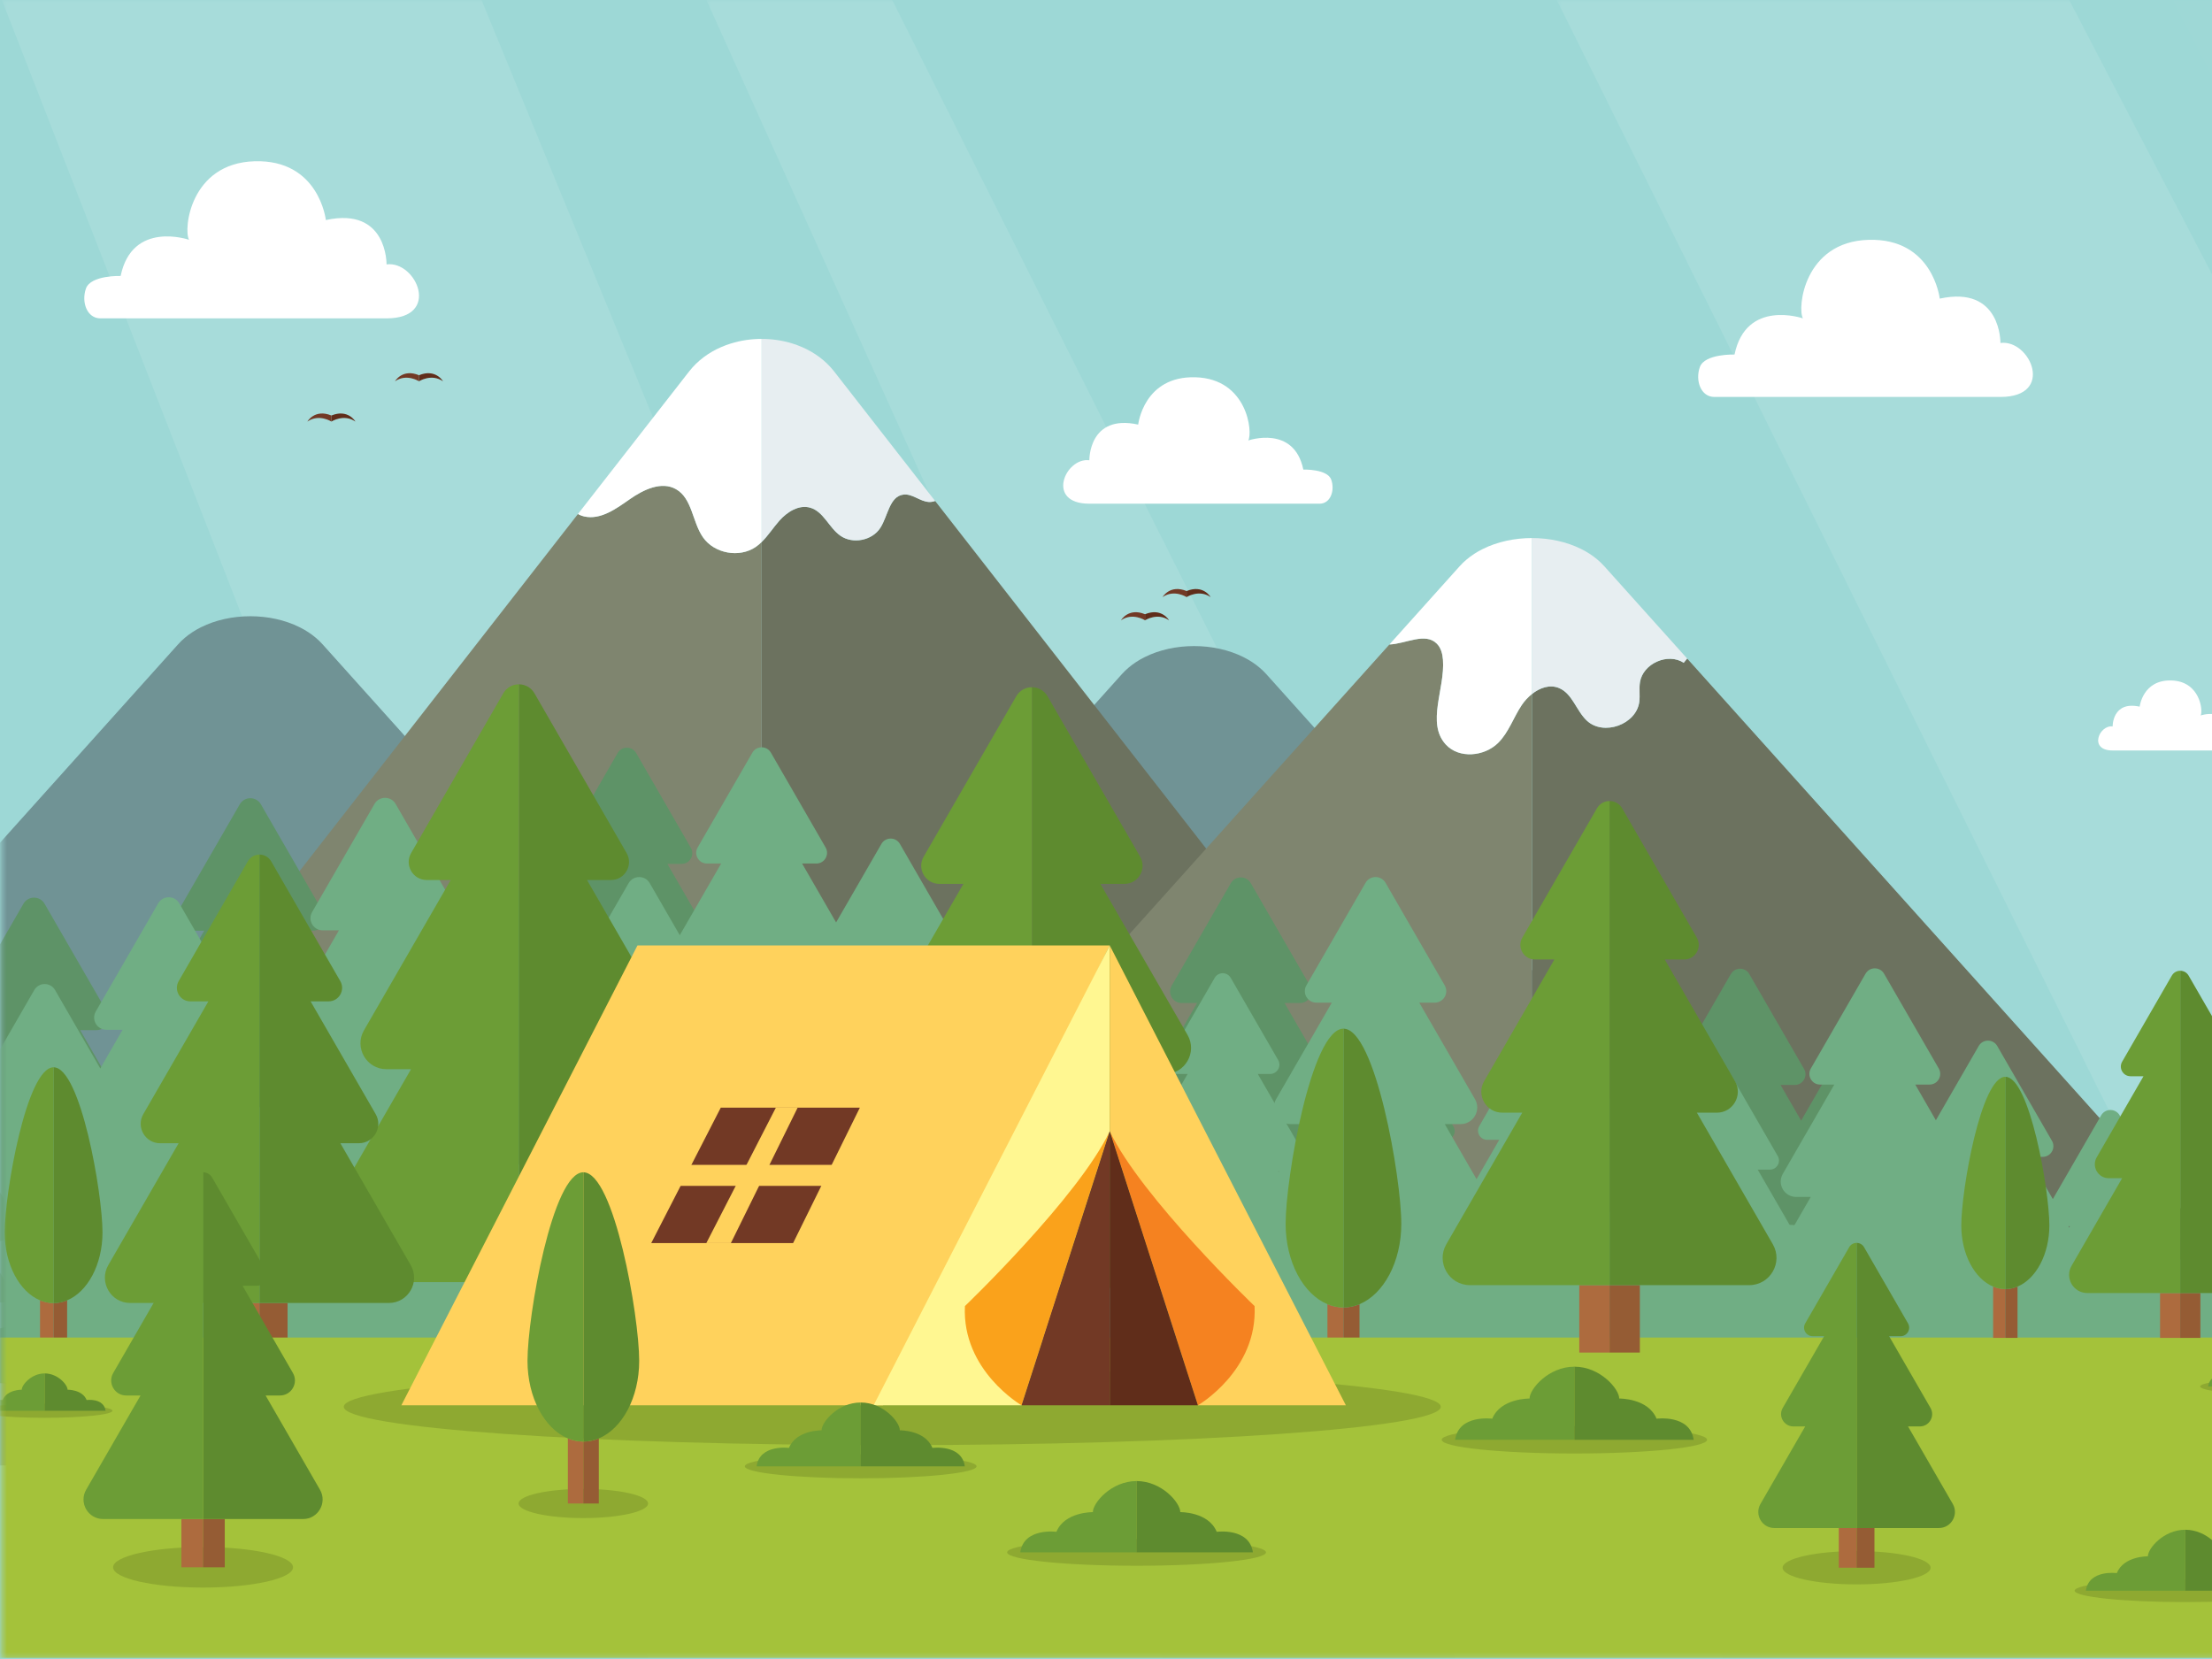 <?xml version="1.0" encoding="UTF-8"?>
<svg width="480px" height="360px" viewBox="0 0 480 360" version="1.1" xmlns="http://www.w3.org/2000/svg" xmlns:xlink="http://www.w3.org/1999/xlink" style="background: #FFFFFF;">
    <!-- Generator: Sketch 48.2 (47327) - http://www.bohemiancoding.com/sketch -->
    <title>Camping</title>
    <desc>Created with Sketch.</desc>
    <defs>
        <polygon id="path-1" points="0.391 0.953 252.277 0.953 252.277 360.783 0.391 360.783"></polygon>
        <polygon id="path-3" points="0.438 0.953 221.113 0.953 221.113 360.783 0.438 360.783"></polygon>
        <polygon id="path-5" points="0.383 0.953 298.964 0.953 298.964 360.783 0.383 360.783"></polygon>
        <polygon id="path-7" points="0.001 0.953 210.354 0.953 210.354 360.783 0.001 360.783"></polygon>
        <polygon id="path-9" points="0.391 360.784 877.565 360.784 877.565 0.953 0.391 0.953"></polygon>
    </defs>
    <g id="备份" stroke="none" stroke-width="1" fill="none" fill-rule="evenodd">
        <g id="Camping">
            <g id="Page-1" transform="translate(0, -1)">
                <polygon id="Fill-1" fill="#9DD8D6" points="0 362 877 362 877 1 0 1"></polygon>
                <g id="Group-195">
                    <g id="Group-4">
                        <mask id="mask-2" fill="white">
                            <use xlink:href="#path-1"></use>
                        </mask>
                        <g id="Clip-3"></g>
                        <polygon id="Fill-2" fill-opacity="0.1" fill="#FFFFFF" mask="url(#mask-2)" points="0.391 0.952 140.629 360.783 252.277 360.783 104.479 0.952"></polygon>
                    </g>
                    <g id="Group-7" transform="translate(152.833, 0)">
                        <mask id="mask-4" fill="white">
                            <use xlink:href="#path-3"></use>
                        </mask>
                        <g id="Clip-6"></g>
                        <polygon id="Fill-5" fill-opacity="0.1" fill="#FFFFFF" mask="url(#mask-4)" points="0.438 0.952 162.929 360.783 221.113 360.783 40.75 0.952"></polygon>
                    </g>
                    <g id="Group-10" transform="translate(337.405, 0)">
                        <mask id="mask-6" fill="white">
                            <use xlink:href="#path-5"></use>
                        </mask>
                        <g id="Clip-9"></g>
                        <polygon id="Fill-8" fill-opacity="0.1" fill="#FFFFFF" mask="url(#mask-6)" points="0.383 0.952 179.308 360.783 298.964 360.783 111.587 0.952"></polygon>
                    </g>
                    <g id="Group-16" transform="translate(471.48, 0)">
                        <mask id="mask-8" fill="white">
                            <use xlink:href="#path-7"></use>
                        </mask>
                        <g id="Clip-15"></g>
                        <polygon id="Fill-14" fill="#FFFFFF" opacity="0.1" mask="url(#mask-8)" points="0.001 0.952 184.945 360.783 210.354 360.783 29.991 0.952"></polygon>
                    </g>
                    <mask id="mask-10" fill="white">
                        <use xlink:href="#path-9"></use>
                    </mask>
                    <g id="Clip-29"></g>
                    <path d="M416.477,305.137 L274.807,147.311 C274.35,146.801 273.855,146.324 273.328,145.879 C272.276,144.985 271.093,144.221 269.82,143.587 C266.634,141.994 262.875,141.197 259.114,141.197 C255.354,141.197 251.593,141.994 248.407,143.587 C247.134,144.221 245.953,144.985 244.899,145.879 C244.374,146.324 243.879,146.801 243.422,147.311 L228.176,164.294 L101.75,305.137 C93.85,313.939 102.747,325.472 117.442,325.472 L259.114,325.472 L400.785,325.472 C415.48,325.472 424.379,313.939 416.477,305.137" id="Fill-37" fill="#709395" mask="url(#mask-10)"></path>
                    <path d="M211.685,298.662 L70.014,140.835 C69.558,140.325 69.062,139.848 68.536,139.402 C67.483,138.51 66.301,137.745 65.027,137.111 C61.842,135.519 58.083,134.721 54.322,134.721 C50.561,134.721 46.8,135.519 43.615,137.111 C42.343,137.745 41.161,138.51 40.107,139.402 C39.58,139.848 39.087,140.325 38.63,140.835 L23.384,157.818 L-103.043,298.662 C-110.943,307.463 -102.045,318.996 -87.35,318.996 L54.322,318.996 L195.993,318.996 C210.687,318.996 219.587,307.463 211.685,298.662" id="Fill-38" fill="#709395" mask="url(#mask-10)"></path>
                    <path d="M163.996,119.685 C160.451,122.116 155.023,121.135 152.556,117.611 C150.219,114.275 150.23,109.156 146.688,107.148 C143.536,105.358 139.612,107.252 136.646,109.335 C133.68,111.415 130.338,113.851 126.798,113.074 C126.318,112.968 125.841,112.79 125.42,112.534 L7.536,263.73 C-0.384,273.888 8.535,287.194 23.264,287.194 L165.271,287.194 L165.271,118.619 C164.875,119.005 164.456,119.368 163.996,119.685" id="Fill-39" fill="#7F856F" mask="url(#mask-10)"></path>
                    <path d="M323.008,263.73 L181.001,81.596 L202.922,109.712 C202.49,109.862 202.041,109.955 201.56,109.927 C199.632,109.816 197.978,108.099 196.061,108.324 C193.01,108.682 192.697,112.944 191.038,115.531 C189.254,118.314 185.033,119.136 182.334,117.229 C179.883,115.498 178.717,112.015 175.837,111.172 C173.376,110.45 170.824,112.068 169.123,113.988 C167.793,115.489 166.696,117.233 165.273,118.619 L165.273,287.194 L307.28,287.194 C322.009,287.194 330.929,273.888 323.008,263.73" id="Fill-40" fill="#6C725F" mask="url(#mask-10)"></path>
                    <path d="M169.123,113.987 C170.824,112.068 173.375,110.45 175.837,111.172 C178.717,112.015 179.883,115.498 182.333,117.229 C185.033,119.136 189.254,118.313 191.038,115.532 C192.697,112.945 193.009,108.684 196.061,108.323 C197.978,108.099 199.632,109.817 201.56,109.927 C202.041,109.954 202.49,109.861 202.921,109.711 L181.001,81.596 C180.084,80.422 179.02,79.393 177.843,78.511 C176.668,77.628 175.384,76.893 174.024,76.306 C173.344,76.012 172.644,75.754 171.932,75.535 C169.795,74.871 167.533,74.542 165.272,74.542 L165.272,118.618 C166.696,117.233 167.793,115.488 169.123,113.987" id="Fill-41" fill="#E7EEF1" mask="url(#mask-10)"></path>
                    <path d="M136.647,109.335 C139.613,107.252 143.536,105.358 146.688,107.148 C150.23,109.155 150.219,114.275 152.556,117.611 C155.023,121.134 160.451,122.116 163.996,119.685 C164.457,119.368 164.875,119.004 165.272,118.619 L165.272,74.542 C163.011,74.542 160.749,74.871 158.613,75.535 C157.9,75.755 157.202,76.01 156.52,76.307 C155.16,76.894 153.874,77.629 152.699,78.512 C151.524,79.393 150.46,80.422 149.543,81.596 L125.421,112.534 C125.841,112.79 126.318,112.967 126.797,113.073 C130.337,113.85 133.681,111.415 136.647,109.335" id="Fill-42" fill="#FFFFFF" mask="url(#mask-10)"></path>
                    <path d="M489.798,281.697 L348.127,123.87 L366.11,143.904 C365.866,144.213 365.623,144.524 365.362,144.818 C361.921,142.579 356.521,144.976 355.87,149.031 C355.646,150.433 355.907,151.877 355.724,153.289 C355.086,158.216 347.978,160.774 344.347,157.382 C342.049,155.234 341.209,151.504 338.303,150.303 C336.317,149.482 334.173,150.223 332.435,151.6 L332.435,302.031 L474.106,302.031 C488.8,302.031 497.7,290.498 489.798,281.697" id="Fill-43" fill="#6C725F" mask="url(#mask-10)"></path>
                    <path d="M330.208,154.013 C328.417,156.69 327.394,159.911 325.115,162.186 C322.105,165.186 316.577,165.691 313.721,162.542 C309.472,157.864 313.588,150.49 313.122,144.188 C313.029,142.917 312.696,141.592 311.799,140.687 C309.273,138.146 305.134,140.694 301.499,140.853 L175.071,281.697 C167.169,290.498 176.069,302.031 190.763,302.031 L332.434,302.031 L332.434,151.6 C331.57,152.286 330.804,153.125 330.208,154.013" id="Fill-44" fill="#7F856F" mask="url(#mask-10)"></path>
                    <path d="M318.221,122.438 C319.274,121.546 320.456,120.781 321.728,120.145 C320.456,120.781 319.274,121.546 318.221,122.438" id="Fill-45" fill="#FFFFFF" mask="url(#mask-10)"></path>
                    <polygon id="Fill-46" fill="#FFFFFF" mask="url(#mask-10)" points="301.498 140.853 301.498 140.853 316.743 123.87"></polygon>
                    <path d="M343.141,120.145 C344.414,120.781 345.597,121.546 346.649,122.438 C345.597,121.546 344.414,120.781 343.141,120.145" id="Fill-47" fill="#FFFFFF" mask="url(#mask-10)"></path>
                    <path d="M343.141,120.145 C339.955,118.553 336.196,117.756 332.435,117.756 C336.196,117.756 339.955,118.553 343.141,120.145" id="Fill-48" fill="#FFFFFF" mask="url(#mask-10)"></path>
                    <path d="M332.435,117.756 C328.674,117.756 324.913,118.554 321.73,120.146 C324.913,118.554 328.674,117.756 332.435,117.756" id="Fill-49" fill="#FFFFFF" mask="url(#mask-10)"></path>
                    <path d="M332.435,117.756 L332.435,151.6 C334.174,150.223 336.316,149.483 338.303,150.303 C341.21,151.505 342.049,155.234 344.348,157.383 C347.977,160.774 355.086,158.216 355.724,153.289 C355.906,151.878 355.645,150.433 355.872,149.029 C356.522,144.976 361.92,142.579 365.362,144.819 C365.625,144.524 365.866,144.213 366.111,143.905 L348.127,123.87 C347.67,123.36 347.175,122.883 346.649,122.439 C345.596,121.545 344.415,120.78 343.14,120.146 C339.956,118.554 336.196,117.756 332.435,117.756" id="Fill-50" fill="#E7EEF1" mask="url(#mask-10)"></path>
                    <path d="M311.798,140.687 C312.696,141.592 313.028,142.917 313.121,144.188 C313.587,150.49 309.472,157.865 313.721,162.542 C316.577,165.69 322.105,165.186 325.115,162.186 C327.396,159.911 328.417,156.69 330.208,154.013 C330.804,153.125 331.569,152.285 332.434,151.6 L332.434,117.756 C328.675,117.756 324.914,118.554 321.729,120.146 C320.455,120.78 319.273,121.545 318.222,122.439 C317.695,122.883 317.2,123.36 316.743,123.87 L301.499,140.853 C305.134,140.694 309.275,138.145 311.798,140.687" id="Fill-51" fill="#FFFFFF" mask="url(#mask-10)"></path>
                    <path d="M676.36,291.395 C676.36,291.395 203.591,231.528 -7.263,291.245 L676.36,291.395 Z" id="Fill-52" fill="#50815A" mask="url(#mask-10)"></path>
                    <path d="M469.836,282.787 L432.96,270.829 C432.96,270.829 309.567,264.132 308.147,264.309 C306.731,264.485 245.351,260.402 245.351,260.402 L68.927,256.133 L1.857,269.459 L1.857,309.892 L472.198,296.648 L469.836,282.787 Z" id="Fill-53" fill="#5E9367" mask="url(#mask-10)"></path>
                    <path d="M9.638,293.848 L-3.935,270.329 L-0.364,270.329 C2.52,270.329 4.322,267.206 2.88,264.709 L-9.68,242.943 L-6.205,242.943 C-4.2,242.943 -2.948,240.773 -3.949,239.036 L-17.29,215.919 C-17.791,215.051 -18.668,214.616 -19.545,214.616 C-20.422,214.616 -21.299,215.051 -21.8,215.919 L-35.14,239.036 C-36.142,240.773 -34.89,242.943 -32.885,242.943 L-29.409,242.943 L-41.971,264.709 C-43.411,267.206 -41.609,270.329 -38.728,270.329 L-35.155,270.329 L-48.727,293.848 C-50.604,297.097 -48.259,301.161 -44.506,301.161 L-24.96,301.161 L-24.96,313.212 L-19.545,313.212 L-14.13,313.212 L-14.13,301.161 L5.416,301.161 C9.17,301.161 11.514,297.097 9.638,293.848" id="Fill-54" fill="#5E9367" mask="url(#mask-10)"></path>
                    <path d="M36.999,276.206 L23.222,252.333 L26.848,252.333 C29.775,252.333 31.605,249.164 30.141,246.628 L17.393,224.537 L20.918,224.537 C22.954,224.537 24.225,222.332 23.208,220.57 L9.668,197.108 C9.16,196.226 8.268,195.786 7.378,195.786 C6.488,195.786 5.598,196.226 5.09,197.108 L-8.451,220.57 C-9.469,222.332 -8.197,224.537 -6.161,224.537 L-2.634,224.537 L-15.384,246.628 C-16.846,249.164 -15.017,252.333 -12.091,252.333 L-8.466,252.333 L-22.243,276.206 C-24.147,279.506 -21.768,283.631 -17.959,283.631 L1.883,283.631 L1.883,295.86 L7.378,295.86 L12.873,295.86 L12.873,283.631 L32.716,283.631 C36.524,283.631 38.904,279.506 36.999,276.206" id="Fill-55" fill="#5E9367" mask="url(#mask-10)"></path>
                    <path d="M83.942,254.631 L70.165,230.757 L73.791,230.757 C76.719,230.757 78.548,227.591 77.084,225.055 L64.336,202.962 L67.861,202.962 C69.897,202.962 71.169,200.759 70.151,198.995 L56.611,175.532 C56.103,174.651 55.211,174.21 54.321,174.21 C53.432,174.21 52.54,174.651 52.032,175.532 L38.492,198.995 C37.474,200.759 38.746,202.962 40.782,202.962 L44.309,202.962 L31.559,225.055 C30.097,227.591 31.926,230.757 34.852,230.757 L38.478,230.757 L24.7,254.631 C22.796,257.931 25.176,262.056 28.984,262.056 L48.826,262.056 L48.826,274.287 L54.321,274.287 L59.817,274.287 L59.817,262.056 L79.659,262.056 C83.467,262.056 85.847,257.931 83.942,254.631" id="Fill-56" fill="#5E9367" mask="url(#mask-10)"></path>
                    <path d="M139.087,271.821 L125.31,247.948 L128.936,247.948 C131.863,247.948 133.692,244.779 132.229,242.243 L119.48,220.152 L123.006,220.152 C125.041,220.152 126.313,217.947 125.295,216.185 L111.756,192.721 C111.248,191.841 110.356,191.399 109.466,191.399 C108.576,191.399 107.686,191.841 107.176,192.721 L93.637,216.185 C92.619,217.947 93.891,220.152 95.926,220.152 L99.453,220.152 L86.703,242.243 C85.241,244.779 87.071,247.948 89.996,247.948 L93.622,247.948 L79.845,271.821 C77.941,275.12 80.32,279.244 84.129,279.244 L103.971,279.244 L103.971,291.475 L109.466,291.475 L114.961,291.475 L114.961,279.244 L134.804,279.244 C138.612,279.244 140.991,275.12 139.087,271.821" id="Fill-57" fill="#5E9367" mask="url(#mask-10)"></path>
                    <path d="M162.017,233.783 L149.934,212.843 L153.113,212.843 C155.679,212.843 157.284,210.064 156.001,207.841 L144.819,188.463 L147.911,188.463 C149.696,188.463 150.813,186.529 149.919,184.984 L138.042,164.405 C137.597,163.631 136.816,163.244 136.036,163.244 C135.254,163.244 134.473,163.631 134.028,164.405 L122.151,184.984 C121.259,186.529 122.374,188.463 124.159,188.463 L127.253,188.463 L116.069,207.841 C114.786,210.064 116.391,212.843 118.958,212.843 L122.138,212.843 L110.053,233.783 C108.383,236.677 110.472,240.295 113.812,240.295 L131.215,240.295 L131.215,251.023 L136.036,251.023 L140.855,251.023 L140.855,240.295 L158.259,240.295 C161.598,240.295 163.687,236.677 162.017,233.783" id="Fill-58" fill="#5E9367" mask="url(#mask-10)"></path>
                    <path d="M190.015,253.588 L177.932,232.651 L181.112,232.651 C183.68,232.651 185.284,229.87 184,227.647 L172.817,208.269 L175.911,208.269 C177.695,208.269 178.811,206.337 177.918,204.792 L166.043,184.211 C165.597,183.437 164.815,183.05 164.035,183.05 C163.253,183.05 162.472,183.437 162.026,184.211 L150.15,204.792 C149.258,206.337 150.375,208.269 152.158,208.269 L155.252,208.269 L144.07,227.647 C142.785,229.87 144.39,232.651 146.957,232.651 L150.137,232.651 L138.052,253.588 C136.384,256.483 138.471,260.101 141.811,260.101 L159.216,260.101 L159.216,270.829 L164.035,270.829 L168.854,270.829 L168.854,260.101 L186.258,260.101 C189.599,260.101 191.686,256.483 190.015,253.588" id="Fill-59" fill="#5E9367" mask="url(#mask-10)"></path>
                    <path d="M258.604,273.4 L248.133,255.252 L250.889,255.252 C253.113,255.252 254.504,252.844 253.391,250.917 L243.7,234.125 L246.381,234.125 C247.928,234.125 248.895,232.45 248.12,231.108 L237.828,213.273 C237.441,212.604 236.765,212.267 236.088,212.267 C235.412,212.267 234.734,212.604 234.349,213.273 L224.055,231.108 C223.282,232.45 224.248,234.125 225.796,234.125 L228.477,234.125 L218.784,250.917 C217.673,252.844 219.064,255.252 221.288,255.252 L224.044,255.252 L213.571,273.4 C212.123,275.906 213.934,279.042 216.829,279.042 L231.911,279.042 L231.911,288.34 L236.088,288.34 L240.266,288.34 L240.266,279.042 L255.348,279.042 C258.243,279.042 260.052,275.906 258.604,273.4" id="Fill-60" fill="#5E9367" mask="url(#mask-10)"></path>
                    <path d="M297.336,267.64 L284.277,245.008 L287.712,245.008 C290.486,245.008 292.221,242.006 290.834,239.601 L278.747,218.657 L282.091,218.657 C284.019,218.657 285.227,216.567 284.26,214.896 L271.424,192.653 C270.944,191.817 270.1,191.399 269.255,191.399 C268.411,191.399 267.567,191.817 267.084,192.653 L254.248,214.896 C253.283,216.567 254.49,218.657 256.419,218.657 L259.762,218.657 L247.677,239.601 C246.288,242.006 248.022,245.008 250.796,245.008 L254.234,245.008 L241.175,267.64 C239.369,270.768 241.624,274.677 245.235,274.677 L264.045,274.677 L264.045,286.272 L269.255,286.272 L274.465,286.272 L274.465,274.677 L293.275,274.677 C296.884,274.677 299.141,270.768 297.336,267.64" id="Fill-61" fill="#5E9367" mask="url(#mask-10)"></path>
                    <path d="M325.699,286.999 L315.411,269.172 L318.119,269.172 C320.305,269.172 321.67,266.804 320.577,264.912 L311.056,248.413 L313.69,248.413 C315.21,248.413 316.16,246.766 315.4,245.45 L305.289,227.927 C304.909,227.269 304.243,226.938 303.578,226.938 C302.913,226.938 302.248,227.269 301.868,227.927 L291.757,245.45 C290.996,246.766 291.947,248.413 293.467,248.413 L296.1,248.413 L286.579,264.912 C285.487,266.804 286.852,269.172 289.037,269.172 L291.746,269.172 L281.457,286.999 C280.035,289.464 281.812,292.543 284.657,292.543 L299.474,292.543 L299.474,301.679 L303.578,301.679 L307.683,301.679 L307.683,292.543 L322.501,292.543 C325.345,292.543 327.121,289.464 325.699,286.999" id="Fill-62" fill="#5E9367" mask="url(#mask-10)"></path>
                    <path d="M366.83,293.475 L356.542,275.647 L359.25,275.647 C361.436,275.647 362.801,273.28 361.708,271.388 L352.187,254.889 L354.821,254.889 C356.341,254.889 357.291,253.242 356.531,251.925 L346.42,234.403 C346.04,233.745 345.374,233.414 344.709,233.414 C344.044,233.414 343.379,233.745 342.999,234.403 L332.888,251.925 C332.127,253.242 333.078,254.889 334.596,254.889 L337.231,254.889 L327.71,271.388 C326.618,273.28 327.983,275.647 330.168,275.647 L332.875,275.647 L322.588,293.475 C321.164,295.94 322.943,299.018 325.788,299.018 L340.605,299.018 L340.605,308.154 L344.709,308.154 L348.814,308.154 L348.814,299.018 L363.632,299.018 C366.476,299.018 368.252,295.94 366.83,293.475" id="Fill-63" fill="#5E9367" mask="url(#mask-10)"></path>
                    <path d="M403.573,281.748 L391.49,260.809 L394.67,260.809 C397.235,260.809 398.84,258.03 397.557,255.807 L386.375,236.431 L389.469,236.431 C391.252,236.431 392.369,234.496 391.475,232.952 L379.6,212.371 C379.155,211.597 378.372,211.211 377.592,211.211 C376.812,211.211 376.03,211.597 375.584,212.371 L363.709,232.952 C362.815,234.496 363.932,236.431 365.717,236.431 L368.809,236.431 L357.627,255.807 C356.344,258.03 357.949,260.809 360.515,260.809 L363.694,260.809 L351.611,281.748 C349.941,284.641 352.028,288.261 355.369,288.261 L372.773,288.261 L372.773,298.987 L377.592,298.987 L382.413,298.987 L382.413,288.261 L399.816,288.261 C403.154,288.261 405.243,284.641 403.573,281.748" id="Fill-64" fill="#5E9367" mask="url(#mask-10)"></path>
                    <path d="M428.13,297.433 L416.047,276.496 L419.227,276.496 C421.794,276.496 423.399,273.715 422.114,271.494 L410.932,252.116 L414.026,252.116 C415.811,252.116 416.926,250.181 416.034,248.637 L404.158,228.057 C403.712,227.284 402.93,226.896 402.149,226.896 C401.369,226.896 400.589,227.284 400.143,228.057 L388.266,248.637 C387.373,250.181 388.489,252.116 390.275,252.116 L393.368,252.116 L382.184,271.494 C380.902,273.715 382.506,276.496 385.072,276.496 L388.253,276.496 L376.169,297.433 C374.498,300.328 376.587,303.946 379.928,303.946 L397.33,303.946 L397.33,314.674 L402.149,314.674 L406.97,314.674 L406.97,303.946 L424.373,303.946 C427.713,303.946 429.8,300.328 428.13,297.433" id="Fill-65" fill="#5E9367" mask="url(#mask-10)"></path>
                    <path d="M454.698,312.483 L442.615,291.545 L445.795,291.545 C448.363,291.545 449.965,288.764 448.683,286.543 L437.5,267.165 L440.594,267.165 C442.38,267.165 443.494,265.231 442.603,263.686 L430.726,243.107 C430.28,242.333 429.5,241.946 428.718,241.946 C427.937,241.946 427.157,242.333 426.711,243.107 L414.835,263.686 C413.941,265.231 415.058,267.165 416.843,267.165 L419.937,267.165 L408.753,286.543 C407.47,288.764 409.075,291.545 411.64,291.545 L414.822,291.545 L402.737,312.483 C401.067,315.377 403.155,318.995 406.496,318.995 L423.899,318.995 L423.899,329.723 L428.718,329.723 L433.539,329.723 L433.539,318.995 L450.941,318.995 C454.28,318.995 456.369,315.377 454.698,312.483" id="Fill-66" fill="#5E9367" mask="url(#mask-10)"></path>
                    <path d="M479.463,294.316 L473.093,283.277 L474.769,283.277 C476.123,283.277 476.969,281.811 476.293,280.64 L470.396,270.424 L472.028,270.424 C472.967,270.424 473.557,269.404 473.086,268.588 L466.825,257.738 C466.589,257.332 466.176,257.127 465.765,257.127 C465.354,257.127 464.943,257.332 464.707,257.738 L458.446,268.588 C457.975,269.404 458.563,270.424 459.504,270.424 L461.136,270.424 L455.239,280.64 C454.563,281.811 455.409,283.277 456.761,283.277 L458.439,283.277 L452.068,294.316 C451.187,295.841 452.288,297.748 454.049,297.748 L463.223,297.748 L463.223,303.404 L465.765,303.404 L468.307,303.404 L468.307,297.748 L477.482,297.748 C479.244,297.748 480.342,295.841 479.463,294.316" id="Fill-67" fill="#5E9367" mask="url(#mask-10)"></path>
                    <path d="M499.071,282.707 L462.195,270.748 C462.195,270.748 338.802,264.051 337.384,264.229 C335.966,264.404 274.588,260.322 274.588,260.322 L98.165,256.053 L31.092,269.379 L31.092,309.811 L501.436,296.567 L499.071,282.707 Z" id="Fill-68" fill="#70AE84" mask="url(#mask-10)"></path>
                    <path d="M38.874,293.768 L25.301,270.249 L28.874,270.249 C31.756,270.249 33.558,267.126 32.118,264.629 L19.556,242.863 L23.032,242.863 C25.037,242.863 26.288,240.693 25.287,238.956 L11.948,215.839 C11.446,214.971 10.569,214.536 9.691,214.536 C8.814,214.536 7.937,214.971 7.436,215.839 L-5.904,238.956 C-6.905,240.693 -5.654,242.863 -3.649,242.863 L-0.173,242.863 L-12.733,264.629 C-14.175,267.126 -12.373,270.249 -9.489,270.249 L-5.919,270.249 L-19.491,293.768 C-21.366,297.017 -19.023,301.081 -15.27,301.081 L4.277,301.081 L4.277,313.131 L9.691,313.131 L15.106,313.131 L15.106,301.081 L34.653,301.081 C38.406,301.081 40.751,297.017 38.874,293.768" id="Fill-69" fill="#70AE84" mask="url(#mask-10)"></path>
                    <path d="M66.237,276.126 L52.459,252.252 L56.085,252.252 C59.011,252.252 60.84,249.084 59.378,246.548 L46.628,224.457 L50.155,224.457 C52.189,224.457 53.463,222.252 52.445,220.49 L38.904,197.027 C38.395,196.146 37.506,195.705 36.616,195.705 C35.726,195.705 34.834,196.146 34.326,197.027 L20.786,220.49 C19.768,222.252 21.04,224.457 23.074,224.457 L26.603,224.457 L13.853,246.548 C12.389,249.084 14.218,252.252 17.144,252.252 L20.772,252.252 L6.995,276.126 C5.09,279.426 7.47,283.551 11.278,283.551 L31.12,283.551 L31.12,295.78 L36.616,295.78 L42.111,295.78 L42.111,283.551 L61.951,283.551 C65.76,283.551 68.141,279.426 66.237,276.126" id="Fill-70" fill="#70AE84" mask="url(#mask-10)"></path>
                    <path d="M113.18,254.551 L99.403,230.677 L103.028,230.677 C105.954,230.677 107.783,227.509 106.322,224.973 L93.571,202.882 L97.098,202.882 C99.132,202.882 100.406,200.677 99.388,198.914 L85.847,175.452 C85.339,174.571 84.449,174.13 83.559,174.13 C82.669,174.13 81.777,174.571 81.269,175.452 L67.728,198.914 C66.712,200.677 67.984,202.882 70.018,202.882 L73.546,202.882 L60.796,224.973 C59.333,227.509 61.162,230.677 64.088,230.677 L67.715,230.677 L53.938,254.551 C52.034,257.851 54.413,261.976 58.221,261.976 L78.064,261.976 L78.064,274.205 L83.559,274.205 L89.054,274.205 L89.054,261.976 L108.895,261.976 C112.703,261.976 115.084,257.851 113.18,254.551" id="Fill-71" fill="#70AE84" mask="url(#mask-10)"></path>
                    <path d="M168.324,271.739 L154.547,247.867 L158.173,247.867 C161.099,247.867 162.928,244.699 161.466,242.163 L148.716,220.07 L152.243,220.07 C154.277,220.07 155.55,217.867 154.533,216.105 L140.991,192.64 C140.483,191.761 139.593,191.319 138.703,191.319 C137.813,191.319 136.922,191.761 136.413,192.64 L122.874,216.105 C121.856,217.867 123.128,220.07 125.162,220.07 L128.691,220.07 L115.941,242.163 C114.477,244.699 116.306,247.867 119.232,247.867 L122.859,247.867 L109.082,271.739 C107.178,275.039 109.557,279.164 113.366,279.164 L133.208,279.164 L133.208,291.395 L138.703,291.395 L144.198,291.395 L144.198,279.164 L164.039,279.164 C167.847,279.164 170.228,275.039 168.324,271.739" id="Fill-72" fill="#70AE84" mask="url(#mask-10)"></path>
                    <path d="M191.253,233.702 L179.17,212.763 L182.35,212.763 C184.917,212.763 186.52,209.982 185.237,207.761 L174.055,188.383 L177.149,188.383 C178.932,188.383 180.049,186.449 179.155,184.904 L167.281,164.323 C166.835,163.551 166.053,163.164 165.272,163.164 C164.49,163.164 163.71,163.551 163.264,164.323 L151.387,184.904 C150.496,186.449 151.61,188.383 153.396,188.383 L156.49,188.383 L145.306,207.761 C144.023,209.982 145.627,212.763 148.195,212.763 L151.375,212.763 L139.29,233.702 C137.621,236.595 139.708,240.215 143.049,240.215 L160.451,240.215 L160.451,250.941 L165.272,250.941 L170.091,250.941 L170.091,240.215 L187.496,240.215 C190.835,240.215 192.923,236.595 191.253,233.702" id="Fill-73" fill="#70AE84" mask="url(#mask-10)"></path>
                    <path d="M219.253,253.508 L207.17,232.569 L210.348,232.569 C212.915,232.569 214.52,229.79 213.237,227.567 L202.055,208.189 L205.147,208.189 C206.932,208.189 208.049,206.254 207.155,204.71 L195.279,184.13 C194.833,183.357 194.052,182.969 193.272,182.969 C192.49,182.969 191.71,183.357 191.264,184.13 L179.387,204.71 C178.495,206.254 179.61,208.189 181.395,208.189 L184.489,208.189 L173.305,227.567 C172.022,229.79 173.627,232.569 176.195,232.569 L179.374,232.569 L167.289,253.508 C165.619,256.402 167.708,260.021 171.048,260.021 L188.451,260.021 L188.451,270.749 L193.272,270.749 L198.091,270.749 L198.091,260.021 L215.494,260.021 C218.834,260.021 220.923,256.402 219.253,253.508" id="Fill-74" fill="#70AE84" mask="url(#mask-10)"></path>
                    <path d="M287.842,273.319 L277.369,255.172 L280.124,255.172 C282.35,255.172 283.739,252.764 282.628,250.835 L272.937,234.044 L275.618,234.044 C277.164,234.044 278.131,232.368 277.358,231.027 L267.065,213.193 C266.678,212.522 266.002,212.185 265.326,212.185 C264.648,212.185 263.972,212.522 263.584,213.193 L253.292,231.027 C252.519,232.368 253.486,234.044 255.032,234.044 L257.713,234.044 L248.022,250.835 C246.911,252.764 248.299,255.172 250.525,255.172 L253.281,255.172 L242.808,273.319 C241.361,275.826 243.17,278.961 246.064,278.961 L261.148,278.961 L261.148,288.26 L265.326,288.26 L269.501,288.26 L269.501,278.961 L284.585,278.961 C287.48,278.961 289.289,275.826 287.842,273.319" id="Fill-75" fill="#70AE84" mask="url(#mask-10)"></path>
                    <path d="M326.573,267.56 L313.512,244.927 L316.95,244.927 C319.724,244.927 321.458,241.925 320.071,239.519 L307.984,218.576 L311.327,218.576 C313.256,218.576 314.463,216.486 313.498,214.815 L300.662,192.572 C300.179,191.737 299.335,191.318 298.491,191.318 C297.646,191.318 296.802,191.737 296.321,192.572 L283.486,214.815 C282.521,216.486 283.727,218.576 285.655,218.576 L288.999,218.576 L276.912,239.519 C275.525,241.925 277.259,244.927 280.034,244.927 L283.471,244.927 L270.41,267.56 C268.605,270.686 270.862,274.597 274.473,274.597 L293.282,274.597 L293.282,286.192 L298.491,286.192 L303.701,286.192 L303.701,274.597 L322.511,274.597 C326.122,274.597 328.379,270.686 326.573,267.56" id="Fill-76" fill="#70AE84" mask="url(#mask-10)"></path>
                    <path d="M354.937,286.919 L344.648,269.091 L347.356,269.091 C349.54,269.091 350.907,266.724 349.814,264.832 L340.293,248.333 L342.927,248.333 C344.447,248.333 345.396,246.686 344.635,245.369 L334.524,227.845 C334.144,227.189 333.479,226.858 332.816,226.858 C332.15,226.858 331.485,227.189 331.105,227.845 L320.994,245.369 C320.234,246.686 321.182,248.333 322.702,248.333 L325.336,248.333 L315.815,264.832 C314.722,266.724 316.089,269.091 318.275,269.091 L320.981,269.091 L310.693,286.919 C309.271,289.384 311.049,292.462 313.892,292.462 L328.711,292.462 L328.711,301.596 L332.816,301.596 L336.92,301.596 L336.92,292.462 L351.737,292.462 C354.58,292.462 356.358,289.384 354.937,286.919" id="Fill-77" fill="#70AE84" mask="url(#mask-10)"></path>
                    <path d="M396.068,293.395 L385.779,275.567 L388.487,275.567 C390.671,275.567 392.038,273.2 390.945,271.307 L381.424,254.809 L384.058,254.809 C385.576,254.809 386.527,253.162 385.766,251.845 L375.655,234.321 C375.275,233.665 374.61,233.334 373.947,233.334 C373.281,233.334 372.616,233.665 372.236,234.321 L362.125,251.845 C361.365,253.162 362.313,254.809 363.833,254.809 L366.467,254.809 L356.946,271.307 C355.853,273.2 357.22,275.567 359.404,275.567 L362.112,275.567 L351.823,293.395 C350.402,295.859 352.18,298.938 355.023,298.938 L369.842,298.938 L369.842,308.074 L373.947,308.074 L378.049,308.074 L378.049,298.938 L392.868,298.938 C395.711,298.938 397.489,295.859 396.068,293.395" id="Fill-78" fill="#70AE84" mask="url(#mask-10)"></path>
                    <path d="M432.809,281.668 L420.726,260.729 L423.906,260.729 C426.473,260.729 428.078,257.948 426.793,255.726 L415.611,236.349 L418.705,236.349 C420.489,236.349 421.605,234.414 420.713,232.871 L408.837,212.29 C408.391,211.517 407.609,211.129 406.828,211.129 C406.048,211.129 405.268,211.517 404.822,212.29 L392.945,232.871 C392.052,234.414 393.168,236.349 394.954,236.349 L398.046,236.349 L386.864,255.726 C385.581,257.948 387.185,260.729 389.751,260.729 L392.931,260.729 L380.848,281.668 C379.177,284.56 381.264,288.179 384.607,288.179 L402.009,288.179 L402.009,298.907 L406.828,298.907 L411.649,298.907 L411.649,288.179 L429.052,288.179 C432.391,288.179 434.479,284.56 432.809,281.668" id="Fill-79" fill="#70AE84" mask="url(#mask-10)"></path>
                    <path d="M457.366,297.353 L445.283,276.416 L448.463,276.416 C451.031,276.416 452.635,273.635 451.35,271.413 L440.168,252.035 L443.262,252.035 C445.048,252.035 446.162,250.101 445.271,248.556 L433.394,227.977 C432.948,227.204 432.168,226.816 431.387,226.816 C430.605,226.816 429.825,227.204 429.379,227.977 L417.503,248.556 C416.611,250.101 417.725,252.035 419.511,252.035 L422.605,252.035 L411.421,271.413 C410.138,273.635 411.742,276.416 414.308,276.416 L417.49,276.416 L405.405,297.353 C403.735,300.247 405.823,303.865 409.164,303.865 L426.567,303.865 L426.567,314.594 L431.387,314.594 L436.206,314.594 L436.206,303.865 L453.609,303.865 C456.948,303.865 459.037,300.247 457.366,297.353" id="Fill-80" fill="#70AE84" mask="url(#mask-10)"></path>
                    <path d="M483.936,312.403 L471.853,291.465 L475.032,291.465 C477.598,291.465 479.203,288.684 477.92,286.461 L466.738,267.085 L469.83,267.085 C471.617,267.085 472.732,265.151 471.84,263.606 L459.963,243.027 C459.517,242.253 458.735,241.866 457.955,241.866 C457.173,241.866 456.394,242.253 455.948,243.027 L444.072,263.606 C443.178,265.151 444.295,267.085 446.078,267.085 L449.174,267.085 L437.99,286.461 C436.707,288.684 438.312,291.465 440.878,291.465 L444.057,291.465 L431.974,312.403 C430.304,315.297 432.391,318.915 435.731,318.915 L453.136,318.915 L453.136,329.643 L457.955,329.643 L462.776,329.643 L462.776,318.915 L480.177,318.915 C483.517,318.915 485.606,315.297 483.936,312.403" id="Fill-81" fill="#70AE84" mask="url(#mask-10)"></path>
                    <path d="M288.052,284.009 L288.052,298.635 L291.53,298.635 L291.53,284.72 C290.324,284.72 289.156,284.468 288.052,284.009" id="Fill-83" fill="#AD6B3E" mask="url(#mask-10)"></path>
                    <path d="M291.53,298.635 L295.007,298.635 L295.007,284.009 C293.902,284.468 292.738,284.72 291.53,284.72 L291.53,298.635 Z" id="Fill-84" fill="#955C34" mask="url(#mask-10)"></path>
                    <path d="M291.53,224.218 L291.53,284.72 C292.738,284.72 293.902,284.467 295.007,284.009 C300.246,281.827 304.079,274.847 304.079,266.569 C304.079,256.546 298.459,224.218 291.53,224.218" id="Fill-85" fill="#5E8B2F" mask="url(#mask-10)"></path>
                    <path d="M291.53,224.218 C284.6,224.218 278.982,256.546 278.982,266.569 C278.982,274.847 282.815,281.827 288.052,284.009 C289.158,284.467 290.323,284.72 291.53,284.72 L291.53,224.218 Z" id="Fill-86" fill="#6C9D36" mask="url(#mask-10)"></path>
                    <path d="M8.687,283.17 L8.687,295.54 L11.628,295.54 L11.628,283.771 C10.606,283.771 9.621,283.559 8.687,283.17" id="Fill-87" fill="#AD6B3E" mask="url(#mask-10)"></path>
                    <path d="M11.627,295.539 L14.568,295.539 L14.568,283.169 C13.634,283.558 12.649,283.77 11.627,283.77 L11.627,295.539 Z" id="Fill-88" fill="#955C34" mask="url(#mask-10)"></path>
                    <path d="M11.627,232.603 L11.627,283.771 C12.649,283.771 13.634,283.559 14.568,283.169 C18.999,281.323 22.241,275.423 22.241,268.42 C22.241,259.943 17.49,232.603 11.627,232.603" id="Fill-89" fill="#5E8B2F" mask="url(#mask-10)"></path>
                    <path d="M11.627,232.603 C5.767,232.603 1.016,259.943 1.016,268.42 C1.016,275.423 4.257,281.323 8.687,283.169 C9.621,283.559 10.606,283.771 11.627,283.771 L11.627,232.603 Z" id="Fill-90" fill="#6C9D36" mask="url(#mask-10)"></path>
                    <polygon id="Fill-91" fill="#AD6B3E" mask="url(#mask-10)" points="215.763 298.637 223.917 298.637 223.917 280.484 215.763 280.484"></polygon>
                    <polygon id="Fill-92" fill="#955C34" mask="url(#mask-10)" points="223.918 298.637 232.072 298.637 232.072 280.484 223.918 280.484"></polygon>
                    <path d="M267.874,269.47 L247.43,234.043 L252.81,234.043 C257.152,234.043 259.867,229.343 257.696,225.578 L238.777,192.795 L244.009,192.795 C247.03,192.795 248.917,189.525 247.408,186.91 L227.315,152.092 C226.561,150.785 225.239,150.131 223.918,150.131 L223.918,280.483 L232.072,280.483 L261.516,280.483 C267.166,280.483 270.699,274.366 267.874,269.47" id="Fill-93" fill="#5E8B2F" mask="url(#mask-10)"></path>
                    <path d="M223.918,150.13 C222.596,150.13 221.275,150.784 220.52,152.092 L200.428,186.909 C198.918,189.526 200.806,192.796 203.825,192.796 L209.059,192.796 L190.141,225.579 C187.968,229.342 190.682,234.043 195.024,234.043 L200.406,234.043 L179.962,269.469 C177.135,274.365 180.668,280.485 186.32,280.485 L215.764,280.485 L223.918,280.485 L223.918,150.13 Z" id="Fill-94" fill="#6C9D36" mask="url(#mask-10)"></path>
                    <polygon id="Fill-95" fill="#AD6B3E" mask="url(#mask-10)" points="104.479 297.29 112.594 297.29 112.594 279.226 104.479 279.226"></polygon>
                    <polygon id="Fill-96" fill="#955C34" mask="url(#mask-10)" points="112.594 297.29 120.71 297.29 120.71 279.226 112.594 279.226"></polygon>
                    <path d="M156.339,268.265 L135.994,233.01 L141.348,233.01 C145.67,233.01 148.371,228.328 146.211,224.584 L127.381,191.96 L132.589,191.96 C135.596,191.96 137.474,188.703 135.97,186.102 L115.976,151.449 C115.223,150.149 113.909,149.496 112.594,149.496 L112.594,279.227 L120.709,279.227 L150.012,279.227 C155.637,279.227 159.151,273.137 156.339,268.265" id="Fill-97" fill="#5E8B2F" mask="url(#mask-10)"></path>
                    <path d="M112.594,149.496 C111.28,149.496 109.964,150.147 109.213,151.449 L89.217,186.1 C87.713,188.704 89.593,191.96 92.598,191.96 L97.806,191.96 L78.978,224.584 C76.818,228.328 79.519,233.01 83.841,233.01 L89.195,233.01 L68.848,268.265 C66.036,273.137 69.552,279.227 75.175,279.227 L104.478,279.227 L112.594,279.227 L112.594,149.496 Z" id="Fill-98" fill="#6C9D36" mask="url(#mask-10)"></path>
                    <polygon id="Fill-99" fill="#AD6B3E" mask="url(#mask-10)" points="50.224 297.29 56.311 297.29 56.311 283.742 50.224 283.742"></polygon>
                    <polygon id="Fill-100" fill="#955C34" mask="url(#mask-10)" points="56.311 297.29 62.398 297.29 62.398 283.742 56.311 283.742"></polygon>
                    <path d="M89.12,275.521 L73.861,249.08 L77.876,249.08 C81.117,249.08 83.142,245.57 81.523,242.762 L67.401,218.292 L71.308,218.292 C73.561,218.292 74.97,215.849 73.844,213.898 L58.846,187.909 C58.282,186.935 57.297,186.445 56.31,186.445 L56.31,283.743 L62.397,283.743 L84.374,283.743 C88.592,283.743 91.229,279.175 89.12,275.521" id="Fill-101" fill="#5E8B2F" mask="url(#mask-10)"></path>
                    <path d="M56.31,186.446 C55.324,186.446 54.337,186.936 53.774,187.91 L38.778,213.899 C37.65,215.85 39.059,218.292 41.313,218.292 L45.22,218.292 L31.099,242.762 C29.478,245.57 31.503,249.081 34.745,249.081 L38.76,249.081 L23.501,275.521 C21.392,279.176 24.029,283.743 28.246,283.743 L50.223,283.743 L56.31,283.743 L56.31,186.446 Z" id="Fill-102" fill="#6C9D36" mask="url(#mask-10)"></path>
                    <polygon id="Fill-103" fill="#A4C23A" mask="url(#mask-10)" points="-7.262 360.784 877.564 360.784 877.564 291.245 -7.262 291.245"></polygon>
                    <path d="M432.503,280.184 L432.503,291.322 L435.151,291.322 L435.151,280.727 C434.232,280.727 433.344,280.534 432.503,280.184" id="Fill-104" fill="#AD6B3E" mask="url(#mask-10)"></path>
                    <path d="M435.151,291.322 L437.799,291.322 L437.799,280.184 C436.958,280.535 436.07,280.727 435.151,280.727 L435.151,291.322 Z" id="Fill-105" fill="#955C34" mask="url(#mask-10)"></path>
                    <path d="M435.151,234.661 L435.151,280.727 C436.07,280.727 436.958,280.535 437.799,280.184 C441.786,278.524 444.705,273.211 444.705,266.908 C444.705,259.275 440.428,234.661 435.151,234.661" id="Fill-106" fill="#5E8B2F" mask="url(#mask-10)"></path>
                    <path d="M435.151,234.661 C429.875,234.661 425.597,259.275 425.597,266.908 C425.597,273.211 428.515,278.524 432.503,280.184 C433.345,280.535 434.231,280.727 435.151,280.727 L435.151,234.661 Z" id="Fill-107" fill="#6C9D36" mask="url(#mask-10)"></path>
                    <polygon id="Fill-108" fill="#AD6B3E" mask="url(#mask-10)" points="342.7 294.502 349.272 294.502 349.272 279.874 342.7 279.874"></polygon>
                    <polygon id="Fill-109" fill="#955C34" mask="url(#mask-10)" points="349.272 294.502 355.843 294.502 355.843 279.874 349.272 279.874"></polygon>
                    <path d="M384.697,270.996 L368.221,242.448 L372.557,242.448 C376.057,242.448 378.244,238.658 376.494,235.625 L361.247,209.206 L365.465,209.206 C367.899,209.206 369.42,206.57 368.203,204.462 L352.011,176.403 C351.403,175.35 350.337,174.822 349.272,174.822 L349.272,279.873 L355.844,279.873 L379.573,279.873 C384.127,279.873 386.974,274.942 384.697,270.996" id="Fill-110" fill="#5E8B2F" mask="url(#mask-10)"></path>
                    <path d="M349.272,174.821 C348.207,174.821 347.143,175.349 346.535,176.402 L330.342,204.463 C329.127,206.569 330.647,209.207 333.081,209.207 L337.297,209.207 L322.051,235.626 C320.302,238.657 322.489,242.447 325.989,242.447 L330.324,242.447 L313.849,270.996 C311.572,274.943 314.418,279.874 318.972,279.874 L342.701,279.874 L349.272,279.874 L349.272,174.821 Z" id="Fill-111" fill="#6C9D36" mask="url(#mask-10)"></path>
                    <polygon id="Fill-112" fill="#AD6B3E" mask="url(#mask-10)" points="468.73 291.322 473.107 291.322 473.107 281.585 468.73 281.585"></polygon>
                    <polygon id="Fill-113" fill="#955C34" mask="url(#mask-10)" points="473.105 291.322 477.48 291.322 477.48 281.585 473.105 281.585"></polygon>
                    <path d="M496.685,275.676 L485.717,256.671 L488.604,256.671 C490.934,256.671 492.389,254.15 491.225,252.13 L481.075,234.543 L483.882,234.543 C485.503,234.543 486.517,232.79 485.706,231.386 L474.928,212.708 C474.522,212.006 473.813,211.653 473.106,211.653 L473.106,281.583 L477.479,281.583 L493.275,281.583 C496.305,281.583 498.2,278.303 496.685,275.676" id="Fill-114" fill="#5E8B2F" mask="url(#mask-10)"></path>
                    <path d="M473.105,211.654 C472.394,211.654 471.687,212.005 471.281,212.707 L460.503,231.387 C459.693,232.791 460.706,234.544 462.327,234.544 L465.134,234.544 L454.984,252.13 C453.818,254.149 455.274,256.672 457.606,256.672 L460.492,256.672 L449.524,275.677 C448.009,278.302 449.904,281.584 452.934,281.584 L468.728,281.584 L473.105,281.584 L473.105,211.654 Z" id="Fill-115" fill="#6C9D36" mask="url(#mask-10)"></path>
                    <path d="M418.937,341.194 C418.937,343.193 411.748,344.812 402.882,344.812 C394.015,344.812 386.827,343.193 386.827,341.194 C386.827,339.196 394.015,337.576 402.882,337.576 C411.748,337.576 418.937,339.196 418.937,341.194" id="Fill-120" fill="#8EA931" mask="url(#mask-10)"></path>
                    <path d="M140.629,327.257 C140.629,329.005 134.341,330.422 126.583,330.422 C118.826,330.422 112.538,329.005 112.538,327.257 C112.538,325.509 118.826,324.094 126.583,324.094 C134.341,324.094 140.629,325.509 140.629,327.257" id="Fill-121" fill="#8EA931" mask="url(#mask-10)"></path>
                    <polygon id="Fill-122" fill="#AD6B3E" mask="url(#mask-10)" points="399.011 341.194 402.882 341.194 402.882 332.579 399.011 332.579"></polygon>
                    <polygon id="Fill-123" fill="#955C34" mask="url(#mask-10)" points="402.882 341.194 406.752 341.194 406.752 332.579 402.882 332.579"></polygon>
                    <path d="M423.747,327.35 L414.043,310.535 L416.596,310.535 C418.658,310.535 419.946,308.303 418.915,306.517 L409.935,290.958 L412.421,290.958 C413.853,290.958 414.749,289.404 414.032,288.163 L404.495,271.635 C404.137,271.015 403.51,270.705 402.883,270.705 L402.883,332.579 L406.754,332.579 L420.73,332.579 C423.411,332.579 425.088,329.674 423.747,327.35" id="Fill-124" fill="#5E8B2F" mask="url(#mask-10)"></path>
                    <path d="M402.882,270.704 C402.255,270.704 401.629,271.015 401.27,271.636 L391.733,288.164 C391.017,289.405 391.912,290.957 393.345,290.957 L395.83,290.957 L386.85,306.518 C385.819,308.302 387.108,310.535 389.169,310.535 L391.722,310.535 L382.018,327.349 C380.677,329.675 382.355,332.58 385.035,332.58 L399.012,332.58 L402.882,332.58 L402.882,270.704 Z" id="Fill-125" fill="#6C9D36" mask="url(#mask-10)"></path>
                    <path d="M63.587,341.101 C63.587,343.531 54.847,345.5 44.065,345.5 C33.283,345.5 24.542,343.531 24.542,341.101 C24.542,338.673 33.283,336.703 44.065,336.703 C54.847,336.703 63.587,338.673 63.587,341.101" id="Fill-126" fill="#8EA931" mask="url(#mask-10)"></path>
                    <polygon id="Fill-127" fill="#AD6B3E" mask="url(#mask-10)" points="39.358 341.101 44.065 341.101 44.065 330.627 39.358 330.627"></polygon>
                    <polygon id="Fill-128" fill="#955C34" mask="url(#mask-10)" points="44.065 341.101 48.773 341.101 48.773 330.627 44.065 330.627"></polygon>
                    <path d="M69.436,324.267 L57.636,303.819 L60.741,303.819 C63.248,303.819 64.814,301.106 63.562,298.936 L52.641,280.013 L55.662,280.013 C57.405,280.013 58.495,278.126 57.623,276.616 L46.026,256.518 C45.591,255.765 44.827,255.386 44.065,255.386 L44.065,330.627 L48.771,330.627 L65.766,330.627 C69.028,330.627 71.067,327.093 69.436,324.267" id="Fill-129" fill="#5E8B2F" mask="url(#mask-10)"></path>
                    <path d="M44.065,255.386 C43.303,255.386 42.54,255.765 42.104,256.518 L30.507,276.615 C29.635,278.127 30.724,280.013 32.468,280.013 L35.488,280.013 L24.569,298.934 C23.316,301.106 24.882,303.819 27.389,303.819 L30.494,303.819 L18.694,324.267 C17.064,327.094 19.102,330.626 22.364,330.626 L39.357,330.626 L44.065,330.626 L44.065,255.386 Z" id="Fill-130" fill="#6C9D36" mask="url(#mask-10)"></path>
                    <path d="M274.723,337.859 C274.723,339.463 262.148,340.764 246.635,340.764 C231.124,340.764 218.549,339.463 218.549,337.859 C218.549,336.254 231.124,334.954 246.635,334.954 C262.148,334.954 274.723,336.254 274.723,337.859" id="Fill-136" fill="#8EA931" mask="url(#mask-10)"></path>
                    <path d="M246.636,337.859 L246.636,322.386 C241.132,322.386 237.146,327.14 237.146,329.131 C237.146,329.131 231.024,329.032 229.246,333.4 C229.246,333.4 222.154,332.446 221.395,337.859 L246.636,337.859 Z" id="Fill-137" fill="#6C9D36" mask="url(#mask-10)"></path>
                    <path d="M246.636,337.859 L246.636,322.386 C252.138,322.386 256.124,327.14 256.124,329.131 C256.124,329.131 262.246,329.032 264.026,333.4 C264.026,333.4 271.116,332.446 271.877,337.859 L246.636,337.859 Z" id="Fill-138" fill="#5E8B2F" mask="url(#mask-10)"></path>
                    <path d="M370.436,313.429 C370.436,315.073 357.544,316.407 341.639,316.407 C325.737,316.407 312.842,315.073 312.842,313.429 C312.842,311.785 325.737,310.451 341.639,310.451 C357.544,310.451 370.436,311.785 370.436,313.429" id="Fill-139" fill="#8EA931" mask="url(#mask-10)"></path>
                    <path d="M341.64,313.429 L341.64,297.567 C335.997,297.567 331.91,302.437 331.91,304.478 C331.91,304.478 325.635,304.379 323.811,308.857 C323.811,308.857 316.54,307.878 315.761,313.429 L341.64,313.429 Z" id="Fill-140" fill="#6C9D36" mask="url(#mask-10)"></path>
                    <path d="M341.64,313.429 L341.64,297.567 C347.281,297.567 351.369,302.437 351.369,304.478 C351.369,304.478 357.644,304.379 359.468,308.857 C359.468,308.857 366.74,307.878 367.518,313.429 L341.64,313.429 Z" id="Fill-141" fill="#5E8B2F" mask="url(#mask-10)"></path>
                    <path d="M498.197,346.172 C498.197,347.543 487.451,348.653 474.197,348.653 C460.942,348.653 450.199,347.543 450.199,346.172 C450.199,344.803 460.942,343.691 474.197,343.691 C487.451,343.691 498.197,344.803 498.197,346.172" id="Fill-142" fill="#8EA931" mask="url(#mask-10)"></path>
                    <path d="M474.197,346.172 L474.197,332.954 C469.495,332.954 466.089,337.012 466.089,338.715 C466.089,338.715 460.859,338.632 459.338,342.362 C459.338,342.362 453.28,341.548 452.63,346.172 L474.197,346.172 Z" id="Fill-143" fill="#6C9D36" mask="url(#mask-10)"></path>
                    <path d="M474.197,346.172 L474.197,332.954 C478.899,332.954 482.305,337.012 482.305,338.715 C482.305,338.715 487.537,338.632 489.056,342.362 C489.056,342.362 495.114,341.548 495.765,346.172 L474.197,346.172 Z" id="Fill-144" fill="#5E8B2F" mask="url(#mask-10)"></path>
                    <path d="M511.451,301.86 C511.451,302.83 503.838,303.618 494.443,303.618 C485.052,303.618 477.437,302.83 477.437,301.86 C477.437,300.889 485.052,300.101 494.443,300.101 C503.838,300.101 511.451,300.889 511.451,301.86" id="Fill-151" fill="#8EA931" mask="url(#mask-10)"></path>
                    <path d="M494.444,301.86 L494.444,292.491 C491.112,292.491 488.698,295.367 488.698,296.574 C488.698,296.574 484.99,296.515 483.914,299.159 C483.914,299.159 479.621,298.581 479.161,301.86 L494.444,301.86 Z" id="Fill-152" fill="#6C9D36" mask="url(#mask-10)"></path>
                    <path d="M24.407,307.135 C24.407,307.976 17.819,308.657 9.692,308.657 C1.564,308.657 -5.022,307.976 -5.022,307.135 C-5.022,306.294 1.564,305.614 9.692,305.614 C17.819,305.614 24.407,306.294 24.407,307.135" id="Fill-154" fill="#8EA931" mask="url(#mask-10)"></path>
                    <path d="M9.692,307.135 L9.692,299.029 C6.808,299.029 4.72,301.519 4.72,302.563 C4.72,302.563 1.512,302.512 0.582,304.801 C0.582,304.801 -3.135,304.3 -3.531,307.135 L9.692,307.135 Z" id="Fill-155" fill="#6C9D36" mask="url(#mask-10)"></path>
                    <path d="M9.692,307.135 L9.692,299.029 C12.576,299.029 14.663,301.519 14.663,302.563 C14.663,302.563 17.872,302.512 18.802,304.801 C18.802,304.801 22.517,304.3 22.915,307.135 L9.692,307.135 Z" id="Fill-156" fill="#5E8B2F" mask="url(#mask-10)"></path>
                    <path d="M21.79,70.085 L83.881,70.085 C95.798,70.085 90.361,57.536 83.881,58.373 C83.881,58.373 84.089,45.822 70.711,48.751 C70.711,48.751 69.247,35.575 55.239,35.993 C41.232,36.41 39.768,50.834 41.024,53.035 C41.024,53.035 28.688,48.751 26.179,60.882 C26.179,60.882 19.699,60.673 18.654,63.6 C17.609,66.529 18.862,70.085 21.79,70.085" id="Fill-157" fill="#FFFFFF" mask="url(#mask-10)"></path>
                    <path d="M372.001,87.136 L434.092,87.136 C446.007,87.136 440.572,74.587 434.092,75.424 C434.092,75.424 434.301,62.873 420.922,65.802 C420.922,65.802 419.458,52.626 405.451,53.044 C391.443,53.461 389.98,67.885 391.233,70.086 C391.233,70.086 378.9,65.802 376.391,77.933 C376.391,77.933 369.909,77.724 368.865,80.651 C367.82,83.58 369.074,87.136 372.001,87.136" id="Fill-158" fill="#FFFFFF" mask="url(#mask-10)"></path>
                    <path d="M286.352,110.302 L236.386,110.302 C226.795,110.302 231.17,100.203 236.386,100.878 C236.386,100.878 236.217,90.776 246.985,93.133 C246.985,93.133 248.162,82.531 259.435,82.867 C270.705,83.204 271.884,94.808 270.875,96.579 C270.875,96.579 280.8,93.133 282.819,102.896 C282.819,102.896 288.035,102.728 288.875,105.084 C289.716,107.441 288.707,110.302 286.352,110.302" id="Fill-159" fill="#FFFFFF" mask="url(#mask-10)"></path>
                    <path d="M486.104,163.851 L458.437,163.851 C453.126,163.851 455.547,158.258 458.437,158.633 C458.437,158.633 458.343,153.04 464.304,154.344 C464.304,154.344 464.959,148.473 471.199,148.658 C477.44,148.846 478.092,155.273 477.535,156.253 C477.535,156.253 483.028,154.344 484.149,159.75 C484.149,159.75 487.036,159.657 487.502,160.962 C487.968,162.266 487.409,163.851 486.104,163.851" id="Fill-160" fill="#FFFFFF" mask="url(#mask-10)"></path>
                    <path d="M248.47,134.286 L248.47,135.597 C248.47,135.597 245.772,133.851 243.258,135.597 C243.258,135.597 244.855,132.79 248.47,134.286" id="Fill-163" fill="#723925" mask="url(#mask-10)"></path>
                    <path d="M248.47,134.286 L248.47,135.597 C248.47,135.597 251.165,133.851 253.681,135.597 C253.681,135.597 252.084,132.79 248.47,134.286" id="Fill-164" fill="#602D1A" mask="url(#mask-10)"></path>
                    <path d="M257.49,129.258 L257.49,130.567 C257.49,130.567 254.794,128.821 252.278,130.567 C252.278,130.567 253.875,127.763 257.49,129.258" id="Fill-165" fill="#723925" mask="url(#mask-10)"></path>
                    <path d="M257.49,129.258 L257.49,130.567 C257.49,130.567 260.187,128.821 262.702,130.567 C262.702,130.567 261.104,127.763 257.49,129.258" id="Fill-166" fill="#602D1A" mask="url(#mask-10)"></path>
                    <path d="M90.924,82.423 L90.924,83.734 C90.924,83.734 88.229,81.988 85.712,83.734 C85.712,83.734 87.309,80.927 90.924,82.423" id="Fill-173" fill="#723925" mask="url(#mask-10)"></path>
                    <path d="M90.924,82.423 L90.924,83.734 C90.924,83.734 93.621,81.988 96.136,83.734 C96.136,83.734 94.539,80.927 90.924,82.423" id="Fill-174" fill="#602D1A" mask="url(#mask-10)"></path>
                    <path d="M71.914,91.166 L71.914,92.475 C71.914,92.475 69.219,90.729 66.702,92.475 C66.702,92.475 68.3,89.671 71.914,91.166" id="Fill-175" fill="#723925" mask="url(#mask-10)"></path>
                    <path d="M71.914,91.166 L71.914,92.475 C71.914,92.475 74.612,90.729 77.126,92.475 C77.126,92.475 75.529,89.671 71.914,91.166" id="Fill-176" fill="#602D1A" mask="url(#mask-10)"></path>
                    <path d="M312.648,306.266 C312.648,310.868 259.358,314.597 193.623,314.597 C127.886,314.597 74.598,310.868 74.598,306.266 C74.598,301.664 127.886,297.934 193.623,297.934 C259.358,297.934 312.648,301.664 312.648,306.266" id="Fill-177" fill="#8EA931" mask="url(#mask-10)"></path>
                    <polygon id="Fill-178" fill="#FFD25C" mask="url(#mask-10)" points="138.332 206.155 87.091 305.95 138.332 305.95 148.92 305.95 191.622 305.95 240.813 206.155"></polygon>
                    <polygon id="Fill-179" fill="#723925" mask="url(#mask-10)" points="156.407 241.357 141.316 270.748 156.407 270.748 159.526 270.748 172.101 270.748 186.589 241.357"></polygon>
                    <polygon id="Fill-180" fill="#FFD25C" mask="url(#mask-10)" points="168.363 241.357 153.272 270.748 154.697 270.748 157.817 270.748 158.6 270.748 173.088 241.357"></polygon>
                    <polygon id="Fill-181" fill="#FFF791" mask="url(#mask-10)" points="240.813 206.155 189.571 305.95 221.683 305.95 240.813 246.483"></polygon>
                    <polygon id="Fill-182" fill="#FFD25C" mask="url(#mask-10)" points="240.813 206.155 292.054 305.95 259.942 305.95 240.813 246.483"></polygon>
                    <path d="M240.813,246.483 L221.683,305.949 C221.683,305.949 208.703,298.431 209.386,284.419 C209.386,284.419 233.982,260.838 240.813,246.483" id="Fill-183" fill="#FAA21B" mask="url(#mask-10)"></path>
                    <path d="M240.813,246.483 L259.942,305.949 C259.942,305.949 272.924,298.431 272.241,284.419 C272.241,284.419 247.645,260.838 240.813,246.483" id="Fill-184" fill="#F58220" mask="url(#mask-10)"></path>
                    <polygon id="Fill-185" fill="#602D1A" mask="url(#mask-10)" points="240.813 246.483 240.813 305.949 259.942 305.949"></polygon>
                    <polygon id="Fill-186" fill="#723925" mask="url(#mask-10)" points="221.683 305.95 240.813 305.95 240.813 246.483"></polygon>
                    <polygon id="Fill-187" fill="#FFD25C" mask="url(#mask-10)" points="144.074 258.331 182.284 258.331 182.284 253.775 144.074 253.775"></polygon>
                    <path d="M123.225,313.131 L123.225,327.258 L126.584,327.258 L126.584,313.818 C125.418,313.818 124.293,313.575 123.225,313.131" id="Fill-188" fill="#AD6B3E" mask="url(#mask-10)"></path>
                    <path d="M126.584,327.257 L129.941,327.257 L129.941,313.13 C128.876,313.576 127.75,313.818 126.584,313.818 L126.584,327.257 Z" id="Fill-189" fill="#955C34" mask="url(#mask-10)"></path>
                    <path d="M126.584,255.386 L126.584,313.818 C127.75,313.818 128.876,313.575 129.941,313.131 C135.001,311.025 138.704,304.284 138.704,296.289 C138.704,286.606 133.278,255.386 126.584,255.386" id="Fill-190" fill="#5E8B2F" mask="url(#mask-10)"></path>
                    <path d="M126.584,255.386 C119.89,255.386 114.464,286.606 114.464,296.289 C114.464,304.284 118.167,311.025 123.225,313.131 C124.292,313.575 125.418,313.818 126.584,313.818 L126.584,255.386 Z" id="Fill-191" fill="#6C9D36" mask="url(#mask-10)"></path>
                    <path d="M211.913,319.189 C211.913,320.626 200.656,321.791 186.771,321.791 C172.884,321.791 161.627,320.626 161.627,319.189 C161.627,317.754 172.884,316.589 186.771,316.589 C200.656,316.589 211.913,317.754 211.913,319.189" id="Fill-192" fill="#8EA931" mask="url(#mask-10)"></path>
                    <path d="M186.77,319.189 L186.77,305.34 C181.843,305.34 178.276,309.592 178.276,311.377 C178.276,311.377 172.796,311.289 171.202,315.196 C171.202,315.196 164.854,314.344 164.176,319.189 L186.77,319.189 Z" id="Fill-193" fill="#6C9D36" mask="url(#mask-10)"></path>
                    <path d="M186.77,319.189 L186.77,305.34 C191.697,305.34 195.264,309.592 195.264,311.377 C195.264,311.377 200.745,311.289 202.336,315.196 C202.336,315.196 208.685,314.344 209.365,319.189 L186.77,319.189 Z" id="Fill-194" fill="#5E8B2F" mask="url(#mask-10)"></path>
                </g>
            </g>
        </g>
    </g>
</svg>